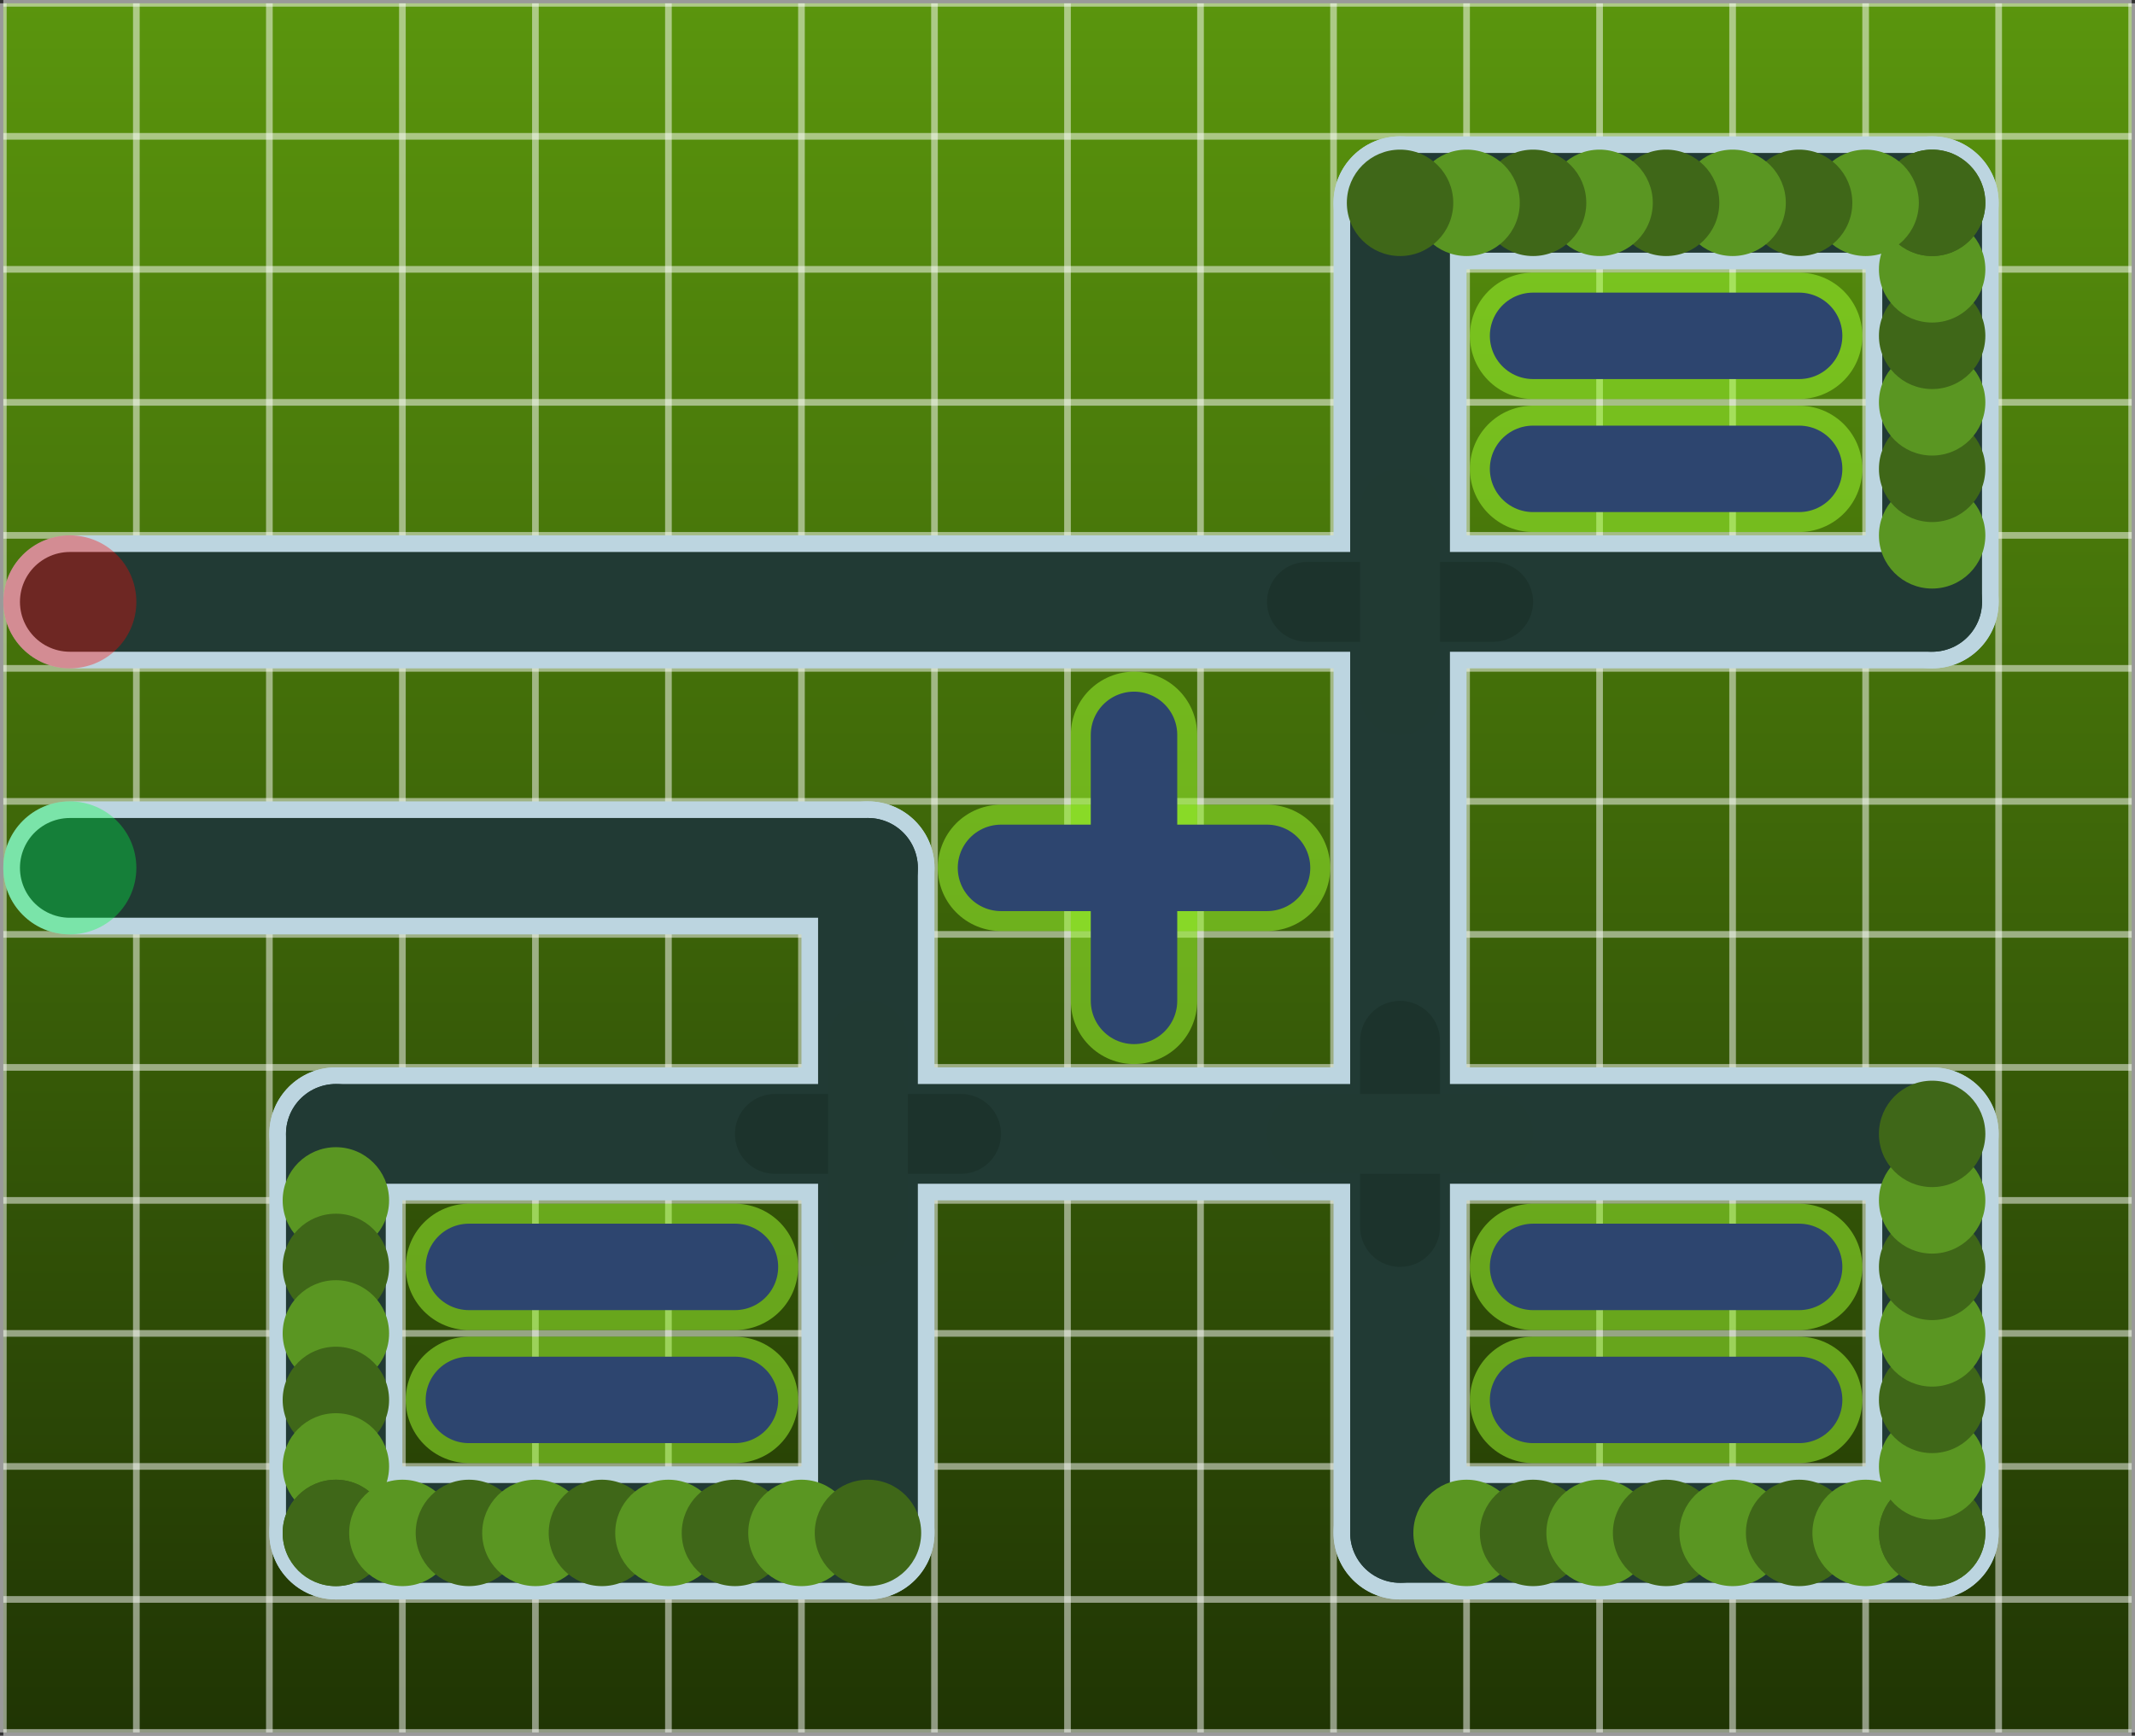 <svg version="1.1" xmlns="http://www.w3.org/2000/svg" xmlns:xlink="http://www.w3.org/1999/xlink" width="240.75" height="195.75" viewBox="0,0,240.75,195.75"><rect x="0" y="0" width="240.75" height="195.75" fill="#333333" stroke="none"/><defs><linearGradient x1="120" y1="82.5" x2="120" y2="277.5" gradientUnits="userSpaceOnUse" id="color-1"><stop offset="0" stop-color="#5a950d"/><stop offset="1" stop-color="#203504"/></linearGradient></defs><g transform="translate(-119.625,-82.125)"><g data-paper-data="{&quot;isPaintingLayer&quot;:true}" fill-rule="nonzero" stroke-linejoin="miter" stroke-miterlimit="10" stroke-dasharray="" stroke-dashoffset="0" style="mix-blend-mode: normal"><path d="M120,277.5v-195h240v195z" fill="url(#color-1)" stroke="none" stroke-width="1" stroke-linecap="butt"/><path d="M120,82.5h240" fill="#000000" stroke-opacity="0.5" stroke="#ffffff" stroke-width="0.75" stroke-linecap="butt"/><path d="M120,97.5h240" fill="#000000" stroke-opacity="0.5" stroke="#ffffff" stroke-width="0.75" stroke-linecap="butt"/><path d="M120,112.5h240" fill="#000000" stroke-opacity="0.5" stroke="#ffffff" stroke-width="0.75" stroke-linecap="butt"/><path d="M120,127.5h240" fill="#000000" stroke-opacity="0.5" stroke="#ffffff" stroke-width="0.75" stroke-linecap="butt"/><path d="M120,142.5h240" fill="#000000" stroke-opacity="0.5" stroke="#ffffff" stroke-width="0.75" stroke-linecap="butt"/><path d="M120,157.5h240" fill="#000000" stroke-opacity="0.5" stroke="#ffffff" stroke-width="0.75" stroke-linecap="butt"/><path d="M120,172.5h240" fill="#000000" stroke-opacity="0.5" stroke="#ffffff" stroke-width="0.75" stroke-linecap="butt"/><path d="M120,187.5h240" fill="#000000" stroke-opacity="0.5" stroke="#ffffff" stroke-width="0.75" stroke-linecap="butt"/><path d="M120,202.5h240" fill="#000000" stroke-opacity="0.5" stroke="#ffffff" stroke-width="0.75" stroke-linecap="butt"/><path d="M120,217.5h240" fill="#000000" stroke-opacity="0.5" stroke="#ffffff" stroke-width="0.75" stroke-linecap="butt"/><path d="M120,232.5h240" fill="#000000" stroke-opacity="0.5" stroke="#ffffff" stroke-width="0.75" stroke-linecap="butt"/><path d="M120,247.5h240" fill="#000000" stroke-opacity="0.5" stroke="#ffffff" stroke-width="0.75" stroke-linecap="butt"/><path d="M120,262.5h240" fill="#000000" stroke-opacity="0.5" stroke="#ffffff" stroke-width="0.75" stroke-linecap="butt"/><path d="M120,277.5h240" fill="#000000" stroke-opacity="0.5" stroke="#ffffff" stroke-width="0.75" stroke-linecap="butt"/><path d="M120,82.5v195" fill="#000000" stroke-opacity="0.5" stroke="#ffffff" stroke-width="0.75" stroke-linecap="butt"/><path d="M135,82.5v195" fill="#000000" stroke-opacity="0.5" stroke="#ffffff" stroke-width="0.75" stroke-linecap="butt"/><path d="M150,82.5v195" fill="#000000" stroke-opacity="0.5" stroke="#ffffff" stroke-width="0.75" stroke-linecap="butt"/><path d="M165,82.5v195" fill="#000000" stroke-opacity="0.5" stroke="#ffffff" stroke-width="0.75" stroke-linecap="butt"/><path d="M180,82.5v195" fill="#000000" stroke-opacity="0.5" stroke="#ffffff" stroke-width="0.75" stroke-linecap="butt"/><path d="M195,82.5v195" fill="#000000" stroke-opacity="0.5" stroke="#ffffff" stroke-width="0.75" stroke-linecap="butt"/><path d="M210,82.5v195" fill="#000000" stroke-opacity="0.5" stroke="#ffffff" stroke-width="0.75" stroke-linecap="butt"/><path d="M225,82.5v195" fill="#000000" stroke-opacity="0.5" stroke="#ffffff" stroke-width="0.75" stroke-linecap="butt"/><path d="M240,82.5v195" fill="#000000" stroke-opacity="0.5" stroke="#ffffff" stroke-width="0.75" stroke-linecap="butt"/><path d="M255,82.5v195" fill="#000000" stroke-opacity="0.5" stroke="#ffffff" stroke-width="0.75" stroke-linecap="butt"/><path d="M270,82.5v195" fill="#000000" stroke-opacity="0.5" stroke="#ffffff" stroke-width="0.75" stroke-linecap="butt"/><path d="M285,82.5v195" fill="#000000" stroke-opacity="0.5" stroke="#ffffff" stroke-width="0.75" stroke-linecap="butt"/><path d="M300,82.5v195" fill="#000000" stroke-opacity="0.5" stroke="#ffffff" stroke-width="0.75" stroke-linecap="butt"/><path d="M315,82.5v195" fill="#000000" stroke-opacity="0.5" stroke="#ffffff" stroke-width="0.75" stroke-linecap="butt"/><path d="M330,82.5v195" fill="#000000" stroke-opacity="0.5" stroke="#ffffff" stroke-width="0.75" stroke-linecap="butt"/><path d="M345,82.5v195" fill="#000000" stroke-opacity="0.5" stroke="#ffffff" stroke-width="0.75" stroke-linecap="butt"/><path d="M360,82.5v195" fill="#000000" stroke-opacity="0.5" stroke="#ffffff" stroke-width="0.75" stroke-linecap="butt"/><path d="M172.5,240h30" fill="#000000" stroke-opacity="0.5" stroke="#a3ff33" stroke-width="14.25" stroke-linecap="round"/><path d="M202.5,225h-30" fill="#000000" stroke-opacity="0.5" stroke="#a3ff33" stroke-width="14.25" stroke-linecap="round"/><path d="M292.5,240h30" fill="#000000" stroke-opacity="0.5" stroke="#a3ff33" stroke-width="14.25" stroke-linecap="round"/><path d="M292.5,225h30" fill="#000000" stroke-opacity="0.5" stroke="#a3ff33" stroke-width="14.25" stroke-linecap="round"/><path d="M292.5,135h30" fill="#000000" stroke-opacity="0.5" stroke="#a3ff33" stroke-width="14.25" stroke-linecap="round"/><path d="M292.5,120h30" fill="#000000" stroke-opacity="0.5" stroke="#a3ff33" stroke-width="14.25" stroke-linecap="round"/><path d="M232.5,180h30" fill="#000000" stroke-opacity="0.5" stroke="#a3ff33" stroke-width="14.25" stroke-linecap="round"/><path d="M247.5,195v-30" fill="#000000" stroke-opacity="0.5" stroke="#a3ff33" stroke-width="14.25" stroke-linecap="round"/><path d="M172.5,240h30" fill="#000000" stroke="#2d456f" stroke-width="9.75" stroke-linecap="round"/><path d="M202.5,225h-30" fill="#000000" stroke="#2d456f" stroke-width="9.75" stroke-linecap="round"/><path d="M292.5,240h30" fill="#000000" stroke="#2d456f" stroke-width="9.75" stroke-linecap="round"/><path d="M292.5,225h30" fill="#000000" stroke="#2d456f" stroke-width="9.75" stroke-linecap="round"/><path d="M292.5,135h30" fill="#000000" stroke="#2d456f" stroke-width="9.75" stroke-linecap="round"/><path d="M292.5,120h30" fill="#000000" stroke="#2d456f" stroke-width="9.75" stroke-linecap="round"/><path d="M232.5,180h30" fill="#000000" stroke="#2d456f" stroke-width="9.75" stroke-linecap="round"/><path d="M247.5,195v-30" fill="#000000" stroke="#2d456f" stroke-width="9.75" stroke-linecap="round"/><path d="M127.5,187.5c-4.142,0 -7.5,-3.358 -7.5,-7.5v0c0,-4.142 3.358,-7.5 7.5,-7.5h90c4.142,0 7.5,3.358 7.5,7.5v0c0,4.142 -3.358,7.5 -7.5,7.5z" fill="#bcd5e0" stroke="none" stroke-width="1" stroke-linecap="butt"/><path d="M217.5,262.5c-4.142,0 -7.5,-3.358 -7.5,-7.5v-75c0,-4.142 3.358,-7.5 7.5,-7.5v0c4.142,0 7.5,3.358 7.5,7.5v75c0,4.142 -3.358,7.5 -7.5,7.5z" fill="#bcd5e0" stroke="none" stroke-width="1" stroke-linecap="butt"/><path d="M157.5,262.5c-4.142,0 -7.5,-3.358 -7.5,-7.5v0c0,-4.142 3.358,-7.5 7.5,-7.5h60c4.142,0 7.5,3.358 7.5,7.5v0c0,4.142 -3.358,7.5 -7.5,7.5z" fill="#bcd5e0" stroke="none" stroke-width="1" stroke-linecap="butt"/><path d="M157.5,262.5c-4.142,0 -7.5,-3.358 -7.5,-7.5v-45c0,-4.142 3.358,-7.5 7.5,-7.5v0c4.142,0 7.5,3.358 7.5,7.5v45c0,4.142 -3.358,7.5 -7.5,7.5z" fill="#bcd5e0" stroke="none" stroke-width="1" stroke-linecap="butt"/><path d="M157.5,217.5c-4.142,0 -7.5,-3.358 -7.5,-7.5v0c0,-4.142 3.358,-7.5 7.5,-7.5h180c4.142,0 7.5,3.358 7.5,7.5v0c0,4.142 -3.358,7.5 -7.5,7.5z" fill="#bcd5e0" stroke="none" stroke-width="1" stroke-linecap="butt"/><path d="M337.5,262.5c-4.142,0 -7.5,-3.358 -7.5,-7.5v-45c0,-4.142 3.358,-7.5 7.5,-7.5v0c4.142,0 7.5,3.358 7.5,7.5v45c0,4.142 -3.358,7.5 -7.5,7.5z" fill="#bcd5e0" stroke="none" stroke-width="1" stroke-linecap="butt"/><path d="M277.5,262.5c-4.142,0 -7.5,-3.358 -7.5,-7.5v0c0,-4.142 3.358,-7.5 7.5,-7.5h60c4.142,0 7.5,3.358 7.5,7.5v0c0,4.142 -3.358,7.5 -7.5,7.5z" fill="#bcd5e0" stroke="none" stroke-width="1" stroke-linecap="butt"/><path d="M277.5,262.5c-4.142,0 -7.5,-3.358 -7.5,-7.5v-150c0,-4.142 3.358,-7.5 7.5,-7.5v0c4.142,0 7.5,3.358 7.5,7.5v150c0,4.142 -3.358,7.5 -7.5,7.5z" fill="#bcd5e0" stroke="none" stroke-width="1" stroke-linecap="butt"/><path d="M277.5,112.5c-4.142,0 -7.5,-3.358 -7.5,-7.5v0c0,-4.142 3.358,-7.5 7.5,-7.5h60c4.142,0 7.5,3.358 7.5,7.5v0c0,4.142 -3.358,7.5 -7.5,7.5z" fill="#bcd5e0" stroke="none" stroke-width="1" stroke-linecap="butt"/><path d="M337.5,157.5c-4.142,0 -7.5,-3.358 -7.5,-7.5v-45c0,-4.142 3.358,-7.5 7.5,-7.5v0c4.142,0 7.5,3.358 7.5,7.5v45c0,4.142 -3.358,7.5 -7.5,7.5z" fill="#bcd5e0" stroke="none" stroke-width="1" stroke-linecap="butt"/><path d="M127.5,157.5c-4.142,0 -7.5,-3.358 -7.5,-7.5v0c0,-4.142 3.358,-7.5 7.5,-7.5h210c4.142,0 7.5,3.358 7.5,7.5v0c0,4.142 -3.358,7.5 -7.5,7.5z" fill="#bcd5e0" stroke="none" stroke-width="1" stroke-linecap="butt"/><path d="M127.5,180h90" fill="#000000" stroke="#213a34" stroke-width="11.25" stroke-linecap="round"/><path d="M217.5,180v75" fill="#000000" stroke="#213a34" stroke-width="11.25" stroke-linecap="round"/><path d="M217.5,255h-60" fill="#000000" stroke="#213a34" stroke-width="11.25" stroke-linecap="round"/><path d="M157.5,255v-45" fill="#000000" stroke="#213a34" stroke-width="11.25" stroke-linecap="round"/><path d="M157.5,210h180" fill="#000000" stroke="#213a34" stroke-width="11.25" stroke-linecap="round"/><path d="M337.5,210v45" fill="#000000" stroke="#213a34" stroke-width="11.25" stroke-linecap="round"/><path d="M337.5,255h-60" fill="#000000" stroke="#213a34" stroke-width="11.25" stroke-linecap="round"/><path d="M277.5,255v-150" fill="#000000" stroke="#213a34" stroke-width="11.25" stroke-linecap="round"/><path d="M277.5,105h60" fill="#000000" stroke="#213a34" stroke-width="11.25" stroke-linecap="round"/><path d="M337.5,105v45" fill="#000000" stroke="#213a34" stroke-width="11.25" stroke-linecap="round"/><path d="M337.5,150h-210" fill="#000000" stroke="#213a34" stroke-width="11.25" stroke-linecap="round"/><path d="M151.5,217.5c0,-3.314 2.686,-6 6,-6c3.314,0 6,2.686 6,6c0,3.314 -2.686,6 -6,6c-3.314,0 -6,-2.686 -6,-6z" fill="#5a9622" stroke="none" stroke-width="1" stroke-linecap="butt"/><path d="M151.5,225c0,-3.314 2.686,-6 6,-6c3.314,0 6,2.686 6,6c0,3.314 -2.686,6 -6,6c-3.314,0 -6,-2.686 -6,-6z" fill="#3f6718" stroke="none" stroke-width="1" stroke-linecap="butt"/><path d="M151.5,232.5c0,-3.314 2.686,-6 6,-6c3.314,0 6,2.686 6,6c0,3.314 -2.686,6 -6,6c-3.314,0 -6,-2.686 -6,-6z" fill="#5a9622" stroke="none" stroke-width="1" stroke-linecap="butt"/><path d="M151.5,240c0,-3.314 2.686,-6 6,-6c3.314,0 6,2.686 6,6c0,3.314 -2.686,6 -6,6c-3.314,0 -6,-2.686 -6,-6z" fill="#3f6718" stroke="none" stroke-width="1" stroke-linecap="butt"/><path d="M151.5,247.5c0,-3.314 2.686,-6 6,-6c3.314,0 6,2.686 6,6c0,3.314 -2.686,6 -6,6c-3.314,0 -6,-2.686 -6,-6z" fill="#5a9622" stroke="none" stroke-width="1" stroke-linecap="butt"/><path d="M151.5,255c0,-3.314 2.686,-6 6,-6c3.314,0 6,2.686 6,6c0,3.314 -2.686,6 -6,6c-3.314,0 -6,-2.686 -6,-6z" fill="#3f6718" stroke="none" stroke-width="1" stroke-linecap="butt"/><path d="M151.5,255c0,-3.314 2.686,-6 6,-6c3.314,0 6,2.686 6,6c0,3.314 -2.686,6 -6,6c-3.314,0 -6,-2.686 -6,-6z" fill="#3f6718" stroke="none" stroke-width="1" stroke-linecap="butt"/><path d="M159,255c0,-3.314 2.686,-6 6,-6c3.314,0 6,2.686 6,6c0,3.314 -2.686,6 -6,6c-3.314,0 -6,-2.686 -6,-6z" fill="#5a9622" stroke="none" stroke-width="1" stroke-linecap="butt"/><path d="M166.5,255c0,-3.314 2.686,-6 6,-6c3.314,0 6,2.686 6,6c0,3.314 -2.686,6 -6,6c-3.314,0 -6,-2.686 -6,-6z" fill="#3f6718" stroke="none" stroke-width="1" stroke-linecap="butt"/><path d="M174,255c0,-3.314 2.686,-6 6,-6c3.314,0 6,2.686 6,6c0,3.314 -2.686,6 -6,6c-3.314,0 -6,-2.686 -6,-6z" fill="#5a9622" stroke="none" stroke-width="1" stroke-linecap="butt"/><path d="M181.5,255c0,-3.314 2.686,-6 6,-6c3.314,0 6,2.686 6,6c0,3.314 -2.686,6 -6,6c-3.314,0 -6,-2.686 -6,-6z" fill="#3f6718" stroke="none" stroke-width="1" stroke-linecap="butt"/><path d="M189,255c0,-3.314 2.686,-6 6,-6c3.314,0 6,2.686 6,6c0,3.314 -2.686,6 -6,6c-3.314,0 -6,-2.686 -6,-6z" fill="#5a9622" stroke="none" stroke-width="1" stroke-linecap="butt"/><path d="M196.5,255c0,-3.314 2.686,-6 6,-6c3.314,0 6,2.686 6,6c0,3.314 -2.686,6 -6,6c-3.314,0 -6,-2.686 -6,-6z" fill="#3f6718" stroke="none" stroke-width="1" stroke-linecap="butt"/><path d="M204,255c0,-3.314 2.686,-6 6,-6c3.314,0 6,2.686 6,6c0,3.314 -2.686,6 -6,6c-3.314,0 -6,-2.686 -6,-6z" fill="#5a9622" stroke="none" stroke-width="1" stroke-linecap="butt"/><path d="M211.5,255c0,-3.314 2.686,-6 6,-6c3.314,0 6,2.686 6,6c0,3.314 -2.686,6 -6,6c-3.314,0 -6,-2.686 -6,-6z" fill="#3f6718" stroke="none" stroke-width="1" stroke-linecap="butt"/><path d="M279,255c0,-3.314 2.686,-6 6,-6c3.314,0 6,2.686 6,6c0,3.314 -2.686,6 -6,6c-3.314,0 -6,-2.686 -6,-6z" fill="#5a9622" stroke="none" stroke-width="1" stroke-linecap="butt"/><path d="M286.5,255c0,-3.314 2.686,-6 6,-6c3.314,0 6,2.686 6,6c0,3.314 -2.686,6 -6,6c-3.314,0 -6,-2.686 -6,-6z" fill="#3f6718" stroke="none" stroke-width="1" stroke-linecap="butt"/><path d="M294,255c0,-3.314 2.686,-6 6,-6c3.314,0 6,2.686 6,6c0,3.314 -2.686,6 -6,6c-3.314,0 -6,-2.686 -6,-6z" fill="#5a9622" stroke="none" stroke-width="1" stroke-linecap="butt"/><path d="M301.5,255c0,-3.314 2.686,-6 6,-6c3.314,0 6,2.686 6,6c0,3.314 -2.686,6 -6,6c-3.314,0 -6,-2.686 -6,-6z" fill="#3f6718" stroke="none" stroke-width="1" stroke-linecap="butt"/><path d="M309,255c0,-3.314 2.686,-6 6,-6c3.314,0 6,2.686 6,6c0,3.314 -2.686,6 -6,6c-3.314,0 -6,-2.686 -6,-6z" fill="#5a9622" stroke="none" stroke-width="1" stroke-linecap="butt"/><path d="M316.5,255c0,-3.314 2.686,-6 6,-6c3.314,0 6,2.686 6,6c0,3.314 -2.686,6 -6,6c-3.314,0 -6,-2.686 -6,-6z" fill="#3f6718" stroke="none" stroke-width="1" stroke-linecap="butt"/><path d="M324,255c0,-3.314 2.686,-6 6,-6c3.314,0 6,2.686 6,6c0,3.314 -2.686,6 -6,6c-3.314,0 -6,-2.686 -6,-6z" fill="#5a9622" stroke="none" stroke-width="1" stroke-linecap="butt"/><path d="M331.5,255c0,-3.314 2.686,-6 6,-6c3.314,0 6,2.686 6,6c0,3.314 -2.686,6 -6,6c-3.314,0 -6,-2.686 -6,-6z" fill="#3f6718" stroke="none" stroke-width="1" stroke-linecap="butt"/><path d="M331.5,255c0,-3.314 2.686,-6 6,-6c3.314,0 6,2.686 6,6c0,3.314 -2.686,6 -6,6c-3.314,0 -6,-2.686 -6,-6z" fill="#3f6718" stroke="none" stroke-width="1" stroke-linecap="butt"/><path d="M331.5,247.5c0,-3.314 2.686,-6 6,-6c3.314,0 6,2.686 6,6c0,3.314 -2.686,6 -6,6c-3.314,0 -6,-2.686 -6,-6z" fill="#5a9622" stroke="none" stroke-width="1" stroke-linecap="butt"/><path d="M331.5,240c0,-3.314 2.686,-6 6,-6c3.314,0 6,2.686 6,6c0,3.314 -2.686,6 -6,6c-3.314,0 -6,-2.686 -6,-6z" fill="#3f6718" stroke="none" stroke-width="1" stroke-linecap="butt"/><path d="M331.5,232.5c0,-3.314 2.686,-6 6,-6c3.314,0 6,2.686 6,6c0,3.314 -2.686,6 -6,6c-3.314,0 -6,-2.686 -6,-6z" fill="#5a9622" stroke="none" stroke-width="1" stroke-linecap="butt"/><path d="M331.5,225c0,-3.314 2.686,-6 6,-6c3.314,0 6,2.686 6,6c0,3.314 -2.686,6 -6,6c-3.314,0 -6,-2.686 -6,-6z" fill="#3f6718" stroke="none" stroke-width="1" stroke-linecap="butt"/><path d="M331.5,217.5c0,-3.314 2.686,-6 6,-6c3.314,0 6,2.686 6,6c0,3.314 -2.686,6 -6,6c-3.314,0 -6,-2.686 -6,-6z" fill="#5a9622" stroke="none" stroke-width="1" stroke-linecap="butt"/><path d="M331.5,210c0,-3.314 2.686,-6 6,-6c3.314,0 6,2.686 6,6c0,3.314 -2.686,6 -6,6c-3.314,0 -6,-2.686 -6,-6z" fill="#3f6718" stroke="none" stroke-width="1" stroke-linecap="butt"/><path d="M331.5,142.5c0,-3.314 2.686,-6 6,-6c3.314,0 6,2.686 6,6c0,3.314 -2.686,6 -6,6c-3.314,0 -6,-2.686 -6,-6z" fill="#5a9622" stroke="none" stroke-width="1" stroke-linecap="butt"/><path d="M331.5,135c0,-3.314 2.686,-6 6,-6c3.314,0 6,2.686 6,6c0,3.314 -2.686,6 -6,6c-3.314,0 -6,-2.686 -6,-6z" fill="#3f6718" stroke="none" stroke-width="1" stroke-linecap="butt"/><path d="M331.5,127.5c0,-3.314 2.686,-6 6,-6c3.314,0 6,2.686 6,6c0,3.314 -2.686,6 -6,6c-3.314,0 -6,-2.686 -6,-6z" fill="#5a9622" stroke="none" stroke-width="1" stroke-linecap="butt"/><path d="M331.5,120c0,-3.314 2.686,-6 6,-6c3.314,0 6,2.686 6,6c0,3.314 -2.686,6 -6,6c-3.314,0 -6,-2.686 -6,-6z" fill="#3f6718" stroke="none" stroke-width="1" stroke-linecap="butt"/><path d="M331.5,112.5c0,-3.314 2.686,-6 6,-6c3.314,0 6,2.686 6,6c0,3.314 -2.686,6 -6,6c-3.314,0 -6,-2.686 -6,-6z" fill="#5a9622" stroke="none" stroke-width="1" stroke-linecap="butt"/><path d="M331.5,105c0,-3.314 2.686,-6 6,-6c3.314,0 6,2.686 6,6c0,3.314 -2.686,6 -6,6c-3.314,0 -6,-2.686 -6,-6z" fill="#3f6718" stroke="none" stroke-width="1" stroke-linecap="butt"/><path d="M331.5,105c0,-3.314 2.686,-6 6,-6c3.314,0 6,2.686 6,6c0,3.314 -2.686,6 -6,6c-3.314,0 -6,-2.686 -6,-6z" fill="#3f6718" stroke="none" stroke-width="1" stroke-linecap="butt"/><path d="M324,105c0,-3.314 2.686,-6 6,-6c3.314,0 6,2.686 6,6c0,3.314 -2.686,6 -6,6c-3.314,0 -6,-2.686 -6,-6z" fill="#5a9622" stroke="none" stroke-width="1" stroke-linecap="butt"/><path d="M316.5,105c0,-3.314 2.686,-6 6,-6c3.314,0 6,2.686 6,6c0,3.314 -2.686,6 -6,6c-3.314,0 -6,-2.686 -6,-6z" fill="#3f6718" stroke="none" stroke-width="1" stroke-linecap="butt"/><path d="M309,105c0,-3.314 2.686,-6 6,-6c3.314,0 6,2.686 6,6c0,3.314 -2.686,6 -6,6c-3.314,0 -6,-2.686 -6,-6z" fill="#5a9622" stroke="none" stroke-width="1" stroke-linecap="butt"/><path d="M301.5,105c0,-3.314 2.686,-6 6,-6c3.314,0 6,2.686 6,6c0,3.314 -2.686,6 -6,6c-3.314,0 -6,-2.686 -6,-6z" fill="#3f6718" stroke="none" stroke-width="1" stroke-linecap="butt"/><path d="M294,105c0,-3.314 2.686,-6 6,-6c3.314,0 6,2.686 6,6c0,3.314 -2.686,6 -6,6c-3.314,0 -6,-2.686 -6,-6z" fill="#5a9622" stroke="none" stroke-width="1" stroke-linecap="butt"/><path d="M286.5,105c0,-3.314 2.686,-6 6,-6c3.314,0 6,2.686 6,6c0,3.314 -2.686,6 -6,6c-3.314,0 -6,-2.686 -6,-6z" fill="#3f6718" stroke="none" stroke-width="1" stroke-linecap="butt"/><path d="M279,105c0,-3.314 2.686,-6 6,-6c3.314,0 6,2.686 6,6c0,3.314 -2.686,6 -6,6c-3.314,0 -6,-2.686 -6,-6z" fill="#5a9622" stroke="none" stroke-width="1" stroke-linecap="butt"/><path d="M271.5,105c0,-3.314 2.686,-6 6,-6c3.314,0 6,2.686 6,6c0,3.314 -2.686,6 -6,6c-3.314,0 -6,-2.686 -6,-6z" fill="#3f6718" stroke="none" stroke-width="1" stroke-linecap="butt"/><path d="M207,210h21" fill="#000000" stroke="#1c332c" stroke-width="9" stroke-linecap="round"/><path d="M217.5,199.5v21" fill="#000000" stroke="#213a33" stroke-width="9" stroke-linecap="round"/><path d="M277.5,199.5v21" fill="#000000" stroke="#1c332c" stroke-width="9" stroke-linecap="round"/><path d="M267,210h21" fill="#000000" stroke="#213a33" stroke-width="9" stroke-linecap="round"/><path d="M267,150h21" fill="#000000" stroke="#1c332c" stroke-width="9" stroke-linecap="round"/><path d="M277.5,139.5v21" fill="#000000" stroke="#213a33" stroke-width="9" stroke-linecap="round"/><path d="M120,180c0,-4.142 3.358,-7.5 7.5,-7.5c4.142,0 7.5,3.358 7.5,7.5c0,4.142 -3.358,7.5 -7.5,7.5c-4.142,0 -7.5,-3.358 -7.5,-7.5z" fill-opacity="0.35" fill="#00ff44" stroke="none" stroke-width="1" stroke-linecap="butt"/><path d="M120,150c0,-4.142 3.358,-7.5 7.5,-7.5c4.142,0 7.5,3.358 7.5,7.5c0,4.142 -3.358,7.5 -7.5,7.5c-4.142,0 -7.5,-3.358 -7.5,-7.5z" fill-opacity="0.35" fill="#ff0404" stroke="none" stroke-width="1" stroke-linecap="butt"/></g></g></svg>